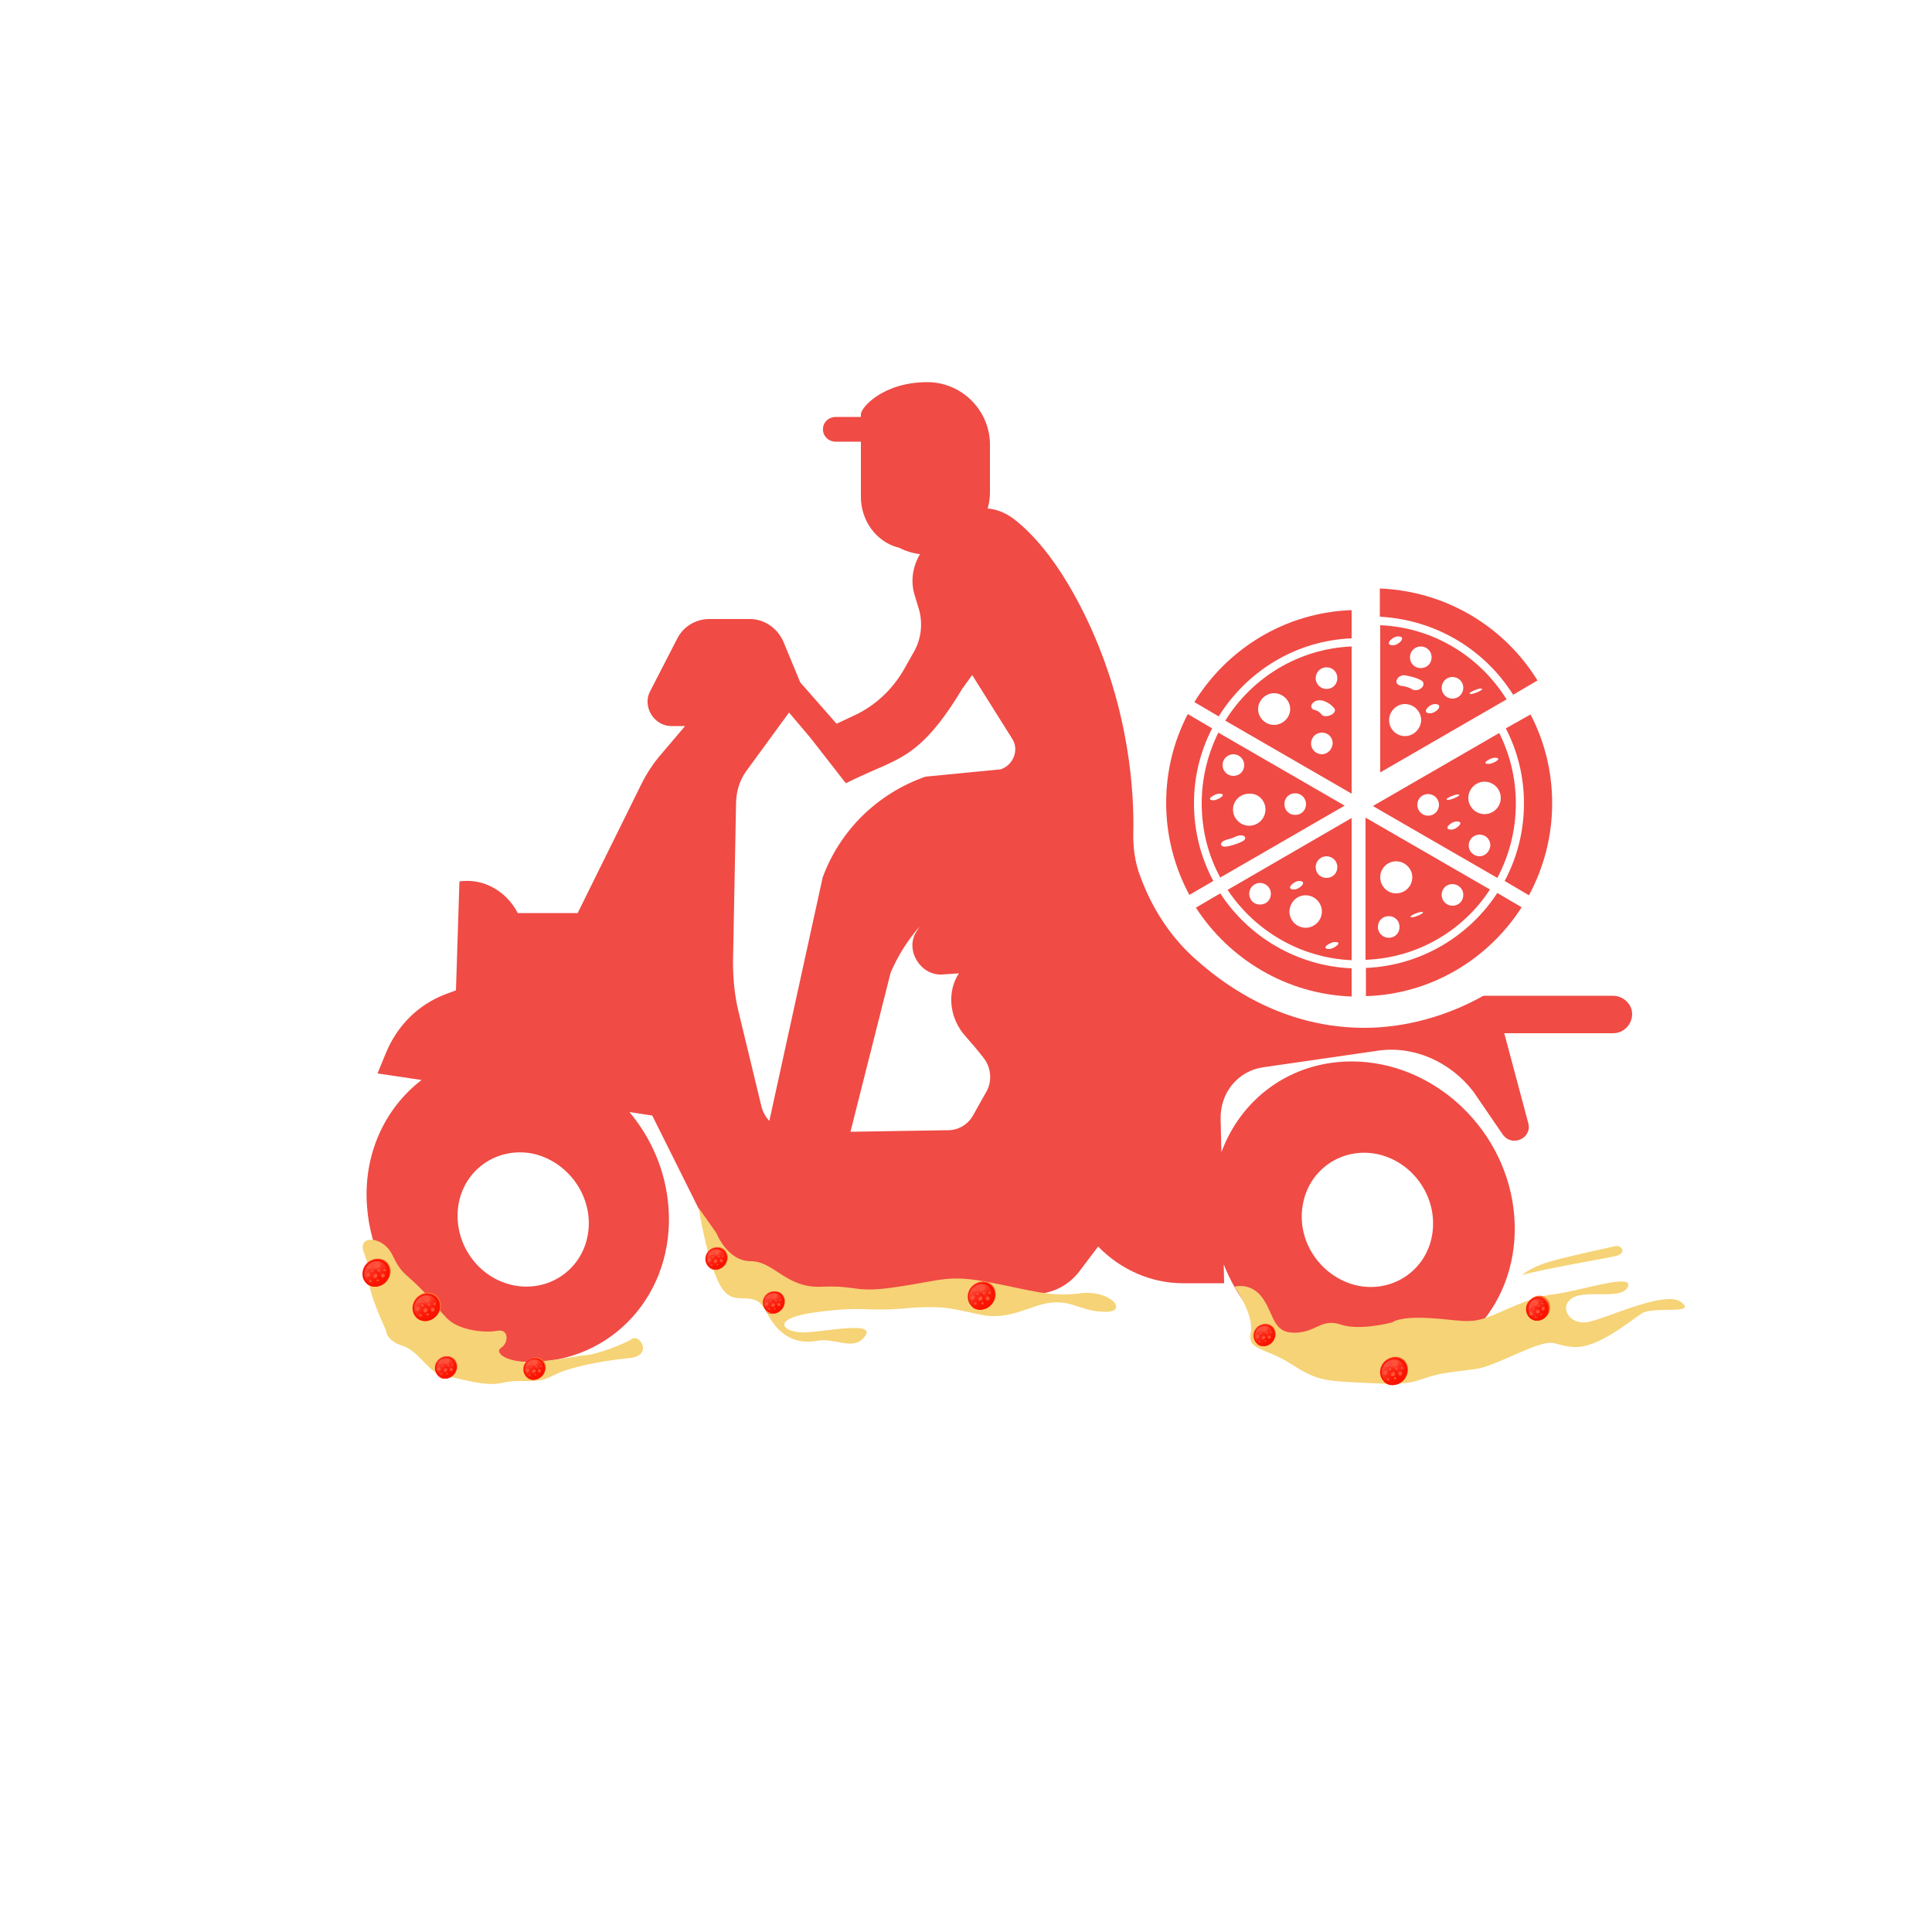 <?xml version="1.0" encoding="utf-8"?>
<!-- Generator: Adobe Illustrator 21.0.1, SVG Export Plug-In . SVG Version: 6.00 Build 0)  -->
<svg version="1.1" id="Layer_1" xmlns="http://www.w3.org/2000/svg" xmlns:xlink="http://www.w3.org/1999/xlink" x="0px" y="0px"
	 viewBox="0 0 500 500" style="enable-background:new 0 0 500 500;" xml:space="preserve">
<style type="text/css">
	.st0{fill:#F04B45;}
	.st1{fill:#F6D376;}
	.st2{fill:url(#SVGID_1_);}
	.st3{fill:#FB1200;}
	.st4{fill:url(#SVGID_2_);}
	.st5{fill:url(#SVGID_3_);}
	.st6{fill:url(#SVGID_4_);}
	.st7{fill:#FF5337;}
	.st8{fill:url(#SVGID_5_);}
	.st9{fill:url(#SVGID_6_);}
	.st10{fill:url(#SVGID_7_);}
	.st11{fill:url(#SVGID_8_);}
	.st12{fill:url(#SVGID_9_);}
	.st13{fill:url(#SVGID_10_);}
	.st14{fill:url(#SVGID_11_);}
	.st15{fill:url(#SVGID_12_);}
	.st16{fill:url(#SVGID_13_);}
	.st17{fill:url(#SVGID_14_);}
	.st18{fill:url(#SVGID_15_);}
	.st19{fill:url(#SVGID_16_);}
	.st20{fill:url(#SVGID_17_);}
	.st21{fill:url(#SVGID_18_);}
	.st22{fill:url(#SVGID_19_);}
	.st23{fill:url(#SVGID_20_);}
	.st24{fill:url(#SVGID_21_);}
	.st25{fill:url(#SVGID_22_);}
	.st26{fill:url(#SVGID_23_);}
	.st27{fill:url(#SVGID_24_);}
	.st28{fill:url(#SVGID_25_);}
	.st29{fill:url(#SVGID_26_);}
	.st30{fill:url(#SVGID_27_);}
	.st31{fill:url(#SVGID_28_);}
	.st32{fill:url(#SVGID_29_);}
	.st33{fill:url(#SVGID_30_);}
	.st34{fill:url(#SVGID_31_);}
	.st35{fill:url(#SVGID_32_);}
	.st36{fill:url(#SVGID_33_);}
	.st37{fill:url(#SVGID_34_);}
	.st38{fill:url(#SVGID_35_);}
	.st39{fill:url(#SVGID_36_);}
	.st40{fill:url(#SVGID_37_);}
	.st41{fill:url(#SVGID_38_);}
	.st42{fill:url(#SVGID_39_);}
	.st43{fill:url(#SVGID_40_);}
</style>
<g>
	<path id="XMLID_182_" class="st0" d="M422.3,261.5c-0.5-2.2-2.6-3.8-4.9-3.8h-33.5c-9.4,5.3-20.3,8.3-30.8,8.3
		c-17,0-32-7.1-44.3-18.3c-6.3-5.8-10.8-13-13.7-20.9c-1.4-3.6-1.9-7.6-1.8-11.4c0.2-9.4-0.7-31.4-12-55.1
		c-6.6-13.8-13.3-21.6-18.8-25.9c-2.1-1.6-4.4-2.6-6.9-2.8c0.4-1.3,0.6-2.7,0.6-4.2v-12.3c0-8.9-7.3-16.2-16.2-16.2
		c-11.5,0-17.2,6.6-17.2,8.3v0.7h-6.5c-1.5,0-2.8,0.9-3.2,2.3c-0.6,2.1,1,4.1,3.1,4.1h6.6v14.3c0,6,3.8,11.5,9.6,13.1
		c0.1,0,0.1,0,0.2,0c1.7,0.9,3.6,1.5,5.5,1.7c-1.9,3.2-2.5,7-1.4,10.6l1.1,3.6c1.1,3.8,0.6,7.9-1.4,11.3l-2.6,4.6
		c-3,5.1-7.4,9.2-12.8,11.7l-4.5,2.1l-9.4-10.7l-4.3-10.4c-1.5-3.6-5-6-8.7-6h-10.5c-3.5,0-6.7,1.9-8.3,5l-7.1,13.8
		c-2,3.9,1.1,8.9,5.5,8.9h3.6l-6.2,7.3c-2,2.3-3.7,4.9-5.1,7.7l-16.5,33.4H134c-2.8-5.4-8.3-8.7-14-8.3l-1.1,0.1l-0.9,28.2l-2.7,1
		c-7.1,2.7-12.6,8.2-15.5,15.4l-2.1,5.1l11.4,1.7c-9.5,7.3-15.2,19.3-14.1,32.9c1.7,22.2,20.6,40.1,42.1,40.1
		c21.6,0,37.6-18,35.9-40.1c-0.7-9.3-4.4-17.8-10.1-24.6l5.9,0.9l17.6,35.3c3.3,6.7,10,10.9,17.1,10.9h64c4.6,0,8.9-2.1,11.7-5.7
		l5-6.6c5.9,6.1,13.9,9.5,21.9,9.5h10.7l-0.1-4.9c6.3,16.2,21.9,27.8,39.3,27.8c21.5,0,37.6-18,35.9-40.2
		c-1.7-22.2-20.6-40.1-42.1-40.1c-15.8,0-28.6,9.6-33.7,23.5l-0.2-8.5c-0.2-6.9,4.5-12.6,11.1-13.5l29.7-4.3
		c9.1-1.3,18.6,2.8,24.6,10.6l7.6,11.1c2.4,3.4,7.7,1,6.6-3l-6.2-23.2h28.2C420.5,267.4,422.9,264.6,422.3,261.5z M152.1,319.7
		c-1.7,9.3-10.6,15-19.8,12.8s-15.3-11.6-13.6-21c1.7-9.3,10.6-15,19.8-12.8C147.7,301.1,153.8,310.4,152.1,319.7z M255.4,282.3
		l-3.6,6.4c-1.3,2.3-3.7,3.8-6.5,3.8l-25.2,0.4l10.4-41.2c1.9-4.4,4.4-8.4,7.5-11.9l-0.9,1.4c-2.9,4.7,1.1,11.3,6.7,11l4.4-0.3
		l-0.1,0.1c-3.1,4.8-2.4,11.5,1.7,16.1c1.6,1.8,3.3,3.8,4.6,5.5C256.5,276.1,256.8,279.6,255.4,282.3z M259,199.1l-19.5,1.9
		c-12.3,4.3-22.1,13.8-26.6,26.1l-13.8,63c-1-1.1-1.8-2.5-2.1-4l-5.8-24c-1.1-4.4-1.5-8.8-1.5-13.2l0.8-41.4c0.1-2.9,1-5.7,2.6-7.9
		l11.1-15.2l5.5,6.5l9.2,11.8l2.5-1.2c11-5.3,16.7-5.1,27.6-23.2l2.6-3.6l10.3,16.4C263.8,193.9,262.4,197.9,259,199.1z
		 M337.2,311.6c1.7-9.3,10.6-15,19.8-12.8c9.2,2.3,15.3,11.6,13.6,21c-1.7,9.3-10.6,15-19.8,12.8
		C341.5,330.2,335.4,320.9,337.2,311.6z"/>
	<g>
		<path class="st0" d="M311,207.9c0,7,1.7,13.5,4.8,19.2l32.2-18.6l-32.7-18.9C312.6,195.1,311,201.3,311,207.9L311,207.9z
			 M321.2,217.9c-1,0.5-2.1,0.8-3.2,1.1c-0.5,0.1-1.8,0.3-2-0.4c-0.2-0.7,1.1-1.2,1.5-1.3c0.8-0.2,1.5-0.4,2.3-0.8
			c0.6-0.3,1.8-0.5,2.3,0C322.7,217.1,321.6,217.8,321.2,217.9L321.2,217.9z M335.2,205.3c1.5,0,2.8,1.2,2.8,2.8s-1.2,2.8-2.8,2.8
			s-2.8-1.2-2.8-2.8S333.6,205.3,335.2,205.3L335.2,205.3z M327.5,209.5c0,2.3-1.9,4.2-4.2,4.2c-2.3,0-4.2-1.9-4.2-4.2
			s1.9-4.1,4.2-4.1C325.7,205.3,327.5,207.2,327.5,209.5L327.5,209.5z M319.2,195.2c1.5,0,2.8,1.2,2.8,2.8s-1.2,2.8-2.8,2.8
			c-1.5,0-2.8-1.2-2.8-2.8S317.7,195.2,319.2,195.2L319.2,195.2z M314.1,207.1c-2.4,0,0.3-1.7,1.4-1.7
			C317.9,205.4,315.2,207.1,314.1,207.1L314.1,207.1z M314.1,207.1"/>
		<path class="st0" d="M349.8,165.2v-7.3c-17.2,0.6-32.2,10-40.7,23.8l6.3,3.7C322.7,173.7,335.3,165.8,349.8,165.2L349.8,165.2z
			 M349.8,165.2"/>
		<path class="st0" d="M391.6,179.8l6.3-3.7c-8.5-13.8-23.5-23.1-40.8-23.8v7.3C371.7,160.4,384.3,168.2,391.6,179.8L391.6,179.8z
			 M391.6,179.8"/>
		<path class="st0" d="M393.8,234.8l-6.3-3.7c-7.3,11.2-19.8,18.8-34,19.4v7.3C370.4,257.3,385.2,248.2,393.8,234.8L393.8,234.8z
			 M393.8,234.8"/>
		<path class="st0" d="M389.7,188.5c3,5.8,4.7,12.4,4.7,19.4c0,7.3-1.8,14.1-5,20.1l6.3,3.7c3.8-7.1,6-15.2,6-23.8
			c0-8.3-2-16.1-5.6-23L389.7,188.5z M389.7,188.5"/>
		<path class="st0" d="M314,228c-3.2-6-5-12.8-5-20.1c0-7,1.7-13.6,4.7-19.4l-6.3-3.7c-3.6,6.9-5.6,14.7-5.6,23
			c0,8.6,2.2,16.7,6,23.8L314,228z M314,228"/>
		<path class="st0" d="M349.8,257.9v-7.3c-14.2-0.6-26.7-8.2-34-19.4l-6.3,3.7C318.1,248.2,332.9,257.3,349.8,257.9L349.8,257.9z
			 M349.8,257.9"/>
		<path class="st0" d="M349.8,167.3c-13.8,0.6-25.8,8.1-32.7,19.2l32.7,18.9V167.3z M329.7,187.6c-2.3,0-4.1-1.9-4.1-4.1
			s1.9-4.1,4.1-4.1c2.3,0,4.2,1.9,4.2,4.1S332,187.6,329.7,187.6L329.7,187.6z M342.1,195.2c-1.5,0-2.8-1.2-2.8-2.8
			c0-1.5,1.2-2.8,2.8-2.8s2.8,1.2,2.8,2.8C344.8,193.9,343.6,195.2,342.1,195.2L342.1,195.2z M342,184.9c-0.5-0.7-1.1-1-1.9-1.2
			c-0.8-0.2-1-1.1-0.4-1.7c0.6-0.7,1.6-0.9,2.5-0.7c1.2,0.3,2.3,1,3.1,2C346.3,184.7,342.9,186.1,342,184.9L342,184.9z M343.3,178.3
			c-1.5,0-2.8-1.2-2.8-2.8c0-1.5,1.2-2.8,2.8-2.8s2.8,1.2,2.8,2.8C346.1,177.1,344.9,178.3,343.3,178.3L343.3,178.3z M343.3,178.3"
			/>
		<path class="st0" d="M392.3,207.9c0-6.6-1.6-12.8-4.3-18.2l-32.7,18.9l32.2,18.6C390.6,221.4,392.3,214.8,392.3,207.9L392.3,207.9
			z M386.8,196.1c2.4,0-0.4,1.6-1.5,1.6C383,197.7,385.8,196.1,386.8,196.1L386.8,196.1z M369.6,211.1c-1.5,0-2.8-1.2-2.8-2.8
			s1.2-2.8,2.8-2.8c1.5,0,2.8,1.2,2.8,2.8S371.1,211.1,369.6,211.1L369.6,211.1z M377.2,205.6c1.7,0-1.6,1.4-2.3,1.4
			C373.1,207,376.4,205.6,377.2,205.6L377.2,205.6z M375.6,214.7c-2.4,0,0-2.1,1.3-2.1C379.3,212.5,377,214.7,375.6,214.7
			L375.6,214.7z M382.9,221.6c-1.5,0-2.8-1.2-2.8-2.8c0-1.5,1.2-2.8,2.8-2.8s2.8,1.2,2.8,2.8C385.6,220.3,384.4,221.6,382.9,221.6
			L382.9,221.6z M384.2,210.7c-2.3,0-4.2-1.9-4.2-4.2c0-2.3,1.9-4.2,4.2-4.2c2.3,0,4.2,1.9,4.2,4.2
			C388.4,208.8,386.5,210.7,384.2,210.7L384.2,210.7z M384.2,210.7"/>
		<path class="st0" d="M349.8,248.5v-36.8l-32.1,18.6C324.7,240.8,336.4,247.9,349.8,248.5L349.8,248.5z M344,245.6
			c-2.4,0,0.2-1.8,1.4-1.8C347.8,243.7,345.2,245.6,344,245.6L344,245.6z M343.3,221.6c1.5,0,2.8,1.2,2.8,2.8s-1.2,2.8-2.8,2.8
			s-2.8-1.2-2.8-2.8S341.8,221.6,343.3,221.6L343.3,221.6z M336.2,228c2.4,0,0.1,2.2-1.3,2.2C332.5,230.2,334.8,228,336.2,228
			L336.2,228z M337.9,231.7c2.3,0,4.2,1.9,4.2,4.2c0,2.3-1.9,4.2-4.2,4.2c-2.3,0-4.2-1.9-4.2-4.2
			C333.8,233.5,335.6,231.7,337.9,231.7L337.9,231.7z M326.1,228.5c1.5,0,2.8,1.2,2.8,2.8s-1.2,2.8-2.8,2.8s-2.8-1.2-2.8-2.8
			S324.6,228.5,326.1,228.5L326.1,228.5z M326.1,228.5"/>
		<path class="st0" d="M385.6,230.2l-32.2-18.6v36.8C366.9,247.9,378.7,240.8,385.6,230.2L385.6,230.2z M359.4,242.7
			c-1.5,0-2.8-1.2-2.8-2.8s1.2-2.8,2.8-2.8s2.8,1.2,2.8,2.8S361,242.7,359.4,242.7L359.4,242.7z M361.3,231.2
			c-2.3,0-4.1-1.9-4.1-4.2c0-2.3,1.9-4.1,4.1-4.1c2.3,0,4.2,1.9,4.2,4.1C365.5,229.4,363.6,231.2,361.3,231.2L361.3,231.2z
			 M365.5,237.4c-1.7,0,1.6-1.4,2.3-1.4C369.5,236,366.2,237.4,365.5,237.4L365.5,237.4z M375.9,234.4c-1.5,0-2.8-1.2-2.8-2.8
			s1.2-2.8,2.8-2.8c1.5,0,2.8,1.2,2.8,2.8S377.5,234.4,375.9,234.4L375.9,234.4z M375.9,234.4"/>
		<path class="st0" d="M357.2,161.8v38.1l32.7-18.9C383,169.9,371,162.4,357.2,161.8L357.2,161.8z M367.7,167.3
			c1.5,0,2.8,1.2,2.8,2.8s-1.2,2.8-2.8,2.8s-2.8-1.2-2.8-2.8S366.2,167.3,367.7,167.3L367.7,167.3z M361.8,164.7
			c2.4,0,0.2,2.3-1.3,2.3C358.1,167,360.3,164.7,361.8,164.7L361.8,164.7z M363.6,190.5c-2.3,0-4.1-1.9-4.1-4.1
			c0-2.3,1.9-4.2,4.1-4.2c2.3,0,4.2,1.9,4.2,4.2C367.7,188.6,365.9,190.5,363.6,190.5L363.6,190.5z M367.8,178.1
			c-0.7,0.6-1.8,0.7-2.5,0.2c-0.8-0.5-1.8-0.7-2.7-0.8c-0.8-0.2-1.5-0.7-1.1-1.6c0.3-0.8,1.4-1.3,2.3-1.1c1.5,0.3,2.9,0.6,4.2,1.4
			C368.7,176.7,368.4,177.7,367.8,178.1L367.8,178.1z M370.1,184.6c-2.4,0-0.3-2.4,1.3-2.4C373.8,182.3,371.7,184.6,370.1,184.6
			L370.1,184.6z M375.9,180.8c-1.5,0-2.8-1.2-2.8-2.8c0-1.5,1.2-2.8,2.8-2.8c1.5,0,2.8,1.2,2.8,2.8
			C378.7,179.5,377.5,180.8,375.9,180.8L375.9,180.8z M380.8,179.6c-1.7,0,1.6-1.4,2.3-1.4C384.8,178.2,381.5,179.6,380.8,179.6
			L380.8,179.6z M380.8,179.6"/>
	</g>
	<path class="st1" d="M99.9,344.3c0,0-0.1,2.6,4.3,4s6.8,7.2,10.6,7.7s10.4,3,15.1,1.9c4.7-1.2,8.9,0.5,13-1.8
		c4.2-2.3,13.3-4,19.8-4.6s2.9-6.3,0.9-5c-2,1.3-9.1,4-11.8,4.2c-2.7,0.2-6.3,1.2-13.3,1.7c-7.1,0.5-10.8-2.3-8.8-3.6
		c2-1.3,2-5-1-4.4c-3,0.6-9.9,0-13-3.2c-3.1-3.2-3.4-4.4-7.4-8.3s-4.4-3.3-6.8-8.2c-2.4-4.9-9-5.1-7.4-0.8c1.5,4.4,1.6,4.3,1.4,7.3
		C95.2,334.3,99.9,344.3,99.9,344.3z"/>
	<path class="st1" d="M185.4,319.1c0,0,2.8,7.3,8.9,7.3s9.1,7.1,18.5,6.6c9.4-0.4,8.2,1.8,19.7,0c11.5-1.7,12.9-3.2,23.8-1.1
		s15.4,3.8,23.3,2.8s12.6,4.9,6.4,4.8c-6.2-0.1-8.3-2.9-13.7-2.4c-5.3,0.4-10.7,4.7-18.2,3.2c-7.6-1.5-9.3-2.6-19.9-1.7
		c-10.7,0.9-10.2-0.7-23,1s-8.3,5.7-2.1,5.2s17.7-2.8,14.7,1.1s-7.5,0.2-12.4,1.1c-4.9,0.9-9.7-0.8-13-7.4s-7.9-0.9-11.5-6.1
		c-3.6-5.3-6.1-20.9-6.1-20.9L185.4,319.1z"/>
	<path class="st1" d="M360.4,342.2c0,0,1.5-1.5,9.2-1.1s10.3,1.6,15.1-0.1s10.9-5.3,17.8-6.1c6.8-0.9,20.3-5.5,18.8-1.9
		c-1.5,3.6-11.1,0.6-14.5,3c-3.4,2.3-0.6,6.8,3.8,6.2c4.5-0.6,20.3-8.5,24.5-5.2c4.3,3.3-7.3,1-10.2,2.9c-3,1.9-11.5,9.2-17.7,8.7
		c-6.2-0.4-3.8-3-14.5,1.7s-8.7,3.6-17.7,4.9c-9,1.3-6.4,3.4-19.2,2.8c-12.8-0.6-14.5-0.4-21.5-4.9c-7-4.5-11.5-3.5-10.6-8.2
		s-4.2-11.9-4.2-11.9s4.3-1.3,7.3,3c3,4.3,2.6,9,8.3,8.9s6.8-3.8,11.9-2.1C352.1,344.5,360.4,342.2,360.4,342.2z"/>
	<path class="st1" d="M393.9,330c0,0,2.3-2.2,7.9-3.7c5.5-1.5,14.5-3.4,16.2-3.8c1.7-0.4,3.2,1.9,0,2.6S397.9,328.7,393.9,330z"/>
	<g>
		
			<linearGradient id="SVGID_1_" gradientUnits="userSpaceOnUse" x1="254.021" y1="389.822" x2="260.291" y2="389.822" gradientTransform="matrix(0.268 -0.963 0.963 0.268 -46.288 481.659)">
			<stop  offset="0" style="stop-color:#FFAE30"/>
			<stop  offset="1" style="stop-color:#FF7233"/>
		</linearGradient>
		<path class="st2" d="M399.1,335.4c1.5,0.4,2.4,2.1,2,3.8c-0.5,1.7-2.1,2.7-3.6,2.2c-1.5-0.4-2.4-2.1-2-3.8
			C395.9,336,397.5,335,399.1,335.4z"/>
		<g>
			
				<ellipse transform="matrix(0.268 -0.963 0.963 0.268 -35.011 631.319)" class="st3" cx="398.1" cy="338.7" rx="3.1" ry="2.9"/>
			<g>
				
					<linearGradient id="SVGID_2_" gradientUnits="userSpaceOnUse" x1="253.741" y1="388.296" x2="260.011" y2="388.296" gradientTransform="matrix(0.268 -0.963 0.963 0.268 -46.288 481.659)">
					<stop  offset="0" style="stop-color:#FB1200;stop-opacity:0"/>
					<stop  offset="9.790792e-02" style="stop-color:#FC2010;stop-opacity:9.810442e-02"/>
					<stop  offset="0.278" style="stop-color:#FC3526;stop-opacity:0.279"/>
					<stop  offset="0.474" style="stop-color:#FC4436;stop-opacity:0.475"/>
					<stop  offset="0.696" style="stop-color:#FC4D3F;stop-opacity:0.698"/>
					<stop  offset="0.998" style="stop-color:#FC5042"/>
				</linearGradient>
				<path class="st4" d="M395.4,338c0.5-1.6,2-2.6,3.6-2.3c0,0-0.1,0-0.1,0c-1.5-0.4-3.2,0.6-3.6,2.2c-0.5,1.7,0.4,3.4,2,3.8
					c0,0,0.1,0,0.1,0C395.8,341.3,395,339.6,395.4,338z"/>
			</g>
			
				<linearGradient id="SVGID_3_" gradientUnits="userSpaceOnUse" x1="256.876" y1="392.207" x2="256.876" y2="387.212" gradientTransform="matrix(0.268 -0.963 0.963 0.268 -46.288 481.659)">
				<stop  offset="0" style="stop-color:#FB1200;stop-opacity:0"/>
				<stop  offset="0.998" style="stop-color:#FC5042"/>
			</linearGradient>
			<path class="st5" d="M398.8,336.1c1.3,0.4,2.1,1.8,1.7,3.3c-0.4,1.4-1.8,2.3-3.1,1.9c-1.3-0.4-2.1-1.8-1.7-3.3
				C396,336.6,397.4,335.7,398.8,336.1z"/>
			
				<linearGradient id="SVGID_4_" gradientUnits="userSpaceOnUse" x1="257.949" y1="392.207" x2="257.949" y2="387.212" gradientTransform="matrix(0.268 -0.963 0.963 0.268 -46.288 481.659)">
				<stop  offset="0" style="stop-color:#FB1200;stop-opacity:0"/>
				<stop  offset="9.790792e-02" style="stop-color:#FC2010;stop-opacity:9.810442e-02"/>
				<stop  offset="0.278" style="stop-color:#FC3526;stop-opacity:0.279"/>
				<stop  offset="0.474" style="stop-color:#FC4436;stop-opacity:0.475"/>
				<stop  offset="0.696" style="stop-color:#FC4D3F;stop-opacity:0.698"/>
				<stop  offset="0.998" style="stop-color:#FC5042"/>
			</linearGradient>
			<path class="st6" d="M398.8,336.1c1.3,0.4,2.1,1.8,1.7,3.3c-0.4,1.4-0.9-0.9-2.2-1.3c-1.3-0.4-3,1.4-2.6,0
				C396,336.6,397.4,335.8,398.8,336.1z"/>
			<g>
				<path class="st3" d="M398.7,335.6c0.2,0,0.3,0.1,0.5,0.2c1.4,0.7,2,2.5,1.2,4.1c-0.7,1.4-2.1,2.1-3.4,1.7c0.1,0,0.1,0,0.2,0.1
					c1.5,0.4,3.2-0.6,3.6-2.2s-0.4-3.4-2-3.8C398.8,335.7,398.8,335.7,398.7,335.6z"/>
			</g>
			
				<ellipse transform="matrix(0.268 -0.963 0.963 0.268 -37.354 630.689)" class="st7" cx="396.5" cy="339.9" rx="0.5" ry="0.5"/>
			
				<ellipse transform="matrix(0.268 -0.963 0.963 0.268 -33.814 629.589)" class="st7" cx="397.5" cy="337.1" rx="0.7" ry="0.7"/>
			
				<ellipse transform="matrix(0.268 -0.963 0.963 0.268 -35.581 631.951)" class="st7" cx="398.2" cy="339.4" rx="0.5" ry="0.5"/>
			
				<ellipse transform="matrix(0.268 -0.963 0.963 0.268 -33.881 632.721)" class="st7" cx="399.6" cy="338.7" rx="0.5" ry="0.4"/>
			
				<ellipse transform="matrix(0.268 -0.963 0.963 0.268 -35.703 630.38)" class="st7" cx="397.1" cy="338.7" rx="0.2" ry="0.2"/>
			
				<ellipse transform="matrix(0.268 -0.963 0.963 0.268 -35.957 629.204)" class="st7" cx="396.2" cy="338.3" rx="0.2" ry="0.2"/>
			
				<ellipse transform="matrix(0.268 -0.963 0.963 0.268 -37.377 632.538)" class="st7" cx="397.7" cy="340.9" rx="0.2" ry="0.2"/>
			
				<ellipse transform="matrix(0.268 -0.963 0.963 0.268 -35.638 633.277)" class="st7" cx="399" cy="340.1" rx="0.2" ry="0.2"/>
			
				<ellipse transform="matrix(0.268 -0.963 0.963 0.268 -32.686 631.615)" class="st7" cx="399.4" cy="337.3" rx="0.2" ry="0.2"/>
			
				<ellipse transform="matrix(0.268 -0.963 0.963 0.268 -34.075 631.072)" class="st7" cx="398.4" cy="338" rx="0.2" ry="0.2"/>
		</g>
	</g>
	<g>
		
			<linearGradient id="SVGID_5_" gradientUnits="userSpaceOnUse" x1="605.779" y1="503.152" x2="613.102" y2="503.152" gradientTransform="matrix(0.656 -0.755 0.755 0.656 -418.629 484.702)">
			<stop  offset="0" style="stop-color:#FFAE30"/>
			<stop  offset="1" style="stop-color:#FF7233"/>
		</linearGradient>
		<path class="st8" d="M363.3,351.9c1.4,1.2,1.5,3.5,0.2,5c-1.3,1.5-3.6,1.8-5,0.5c-1.4-1.2-1.5-3.5-0.2-5
			C359.7,350.9,361.9,350.7,363.3,351.9z"/>
		<g>
			
				<ellipse transform="matrix(0.656 -0.755 0.755 0.656 -143.783 394.288)" class="st3" cx="360.6" cy="354.9" rx="3.7" ry="3.4"/>
			<g>
				
					<linearGradient id="SVGID_6_" gradientUnits="userSpaceOnUse" x1="605.452" y1="501.37" x2="612.775" y2="501.37" gradientTransform="matrix(0.656 -0.755 0.755 0.656 -418.629 484.702)">
					<stop  offset="0" style="stop-color:#FB1200;stop-opacity:0"/>
					<stop  offset="9.790792e-02" style="stop-color:#FC2010;stop-opacity:9.810442e-02"/>
					<stop  offset="0.278" style="stop-color:#FC3526;stop-opacity:0.279"/>
					<stop  offset="0.474" style="stop-color:#FC4436;stop-opacity:0.475"/>
					<stop  offset="0.696" style="stop-color:#FC4D3F;stop-opacity:0.698"/>
					<stop  offset="0.998" style="stop-color:#FC5042"/>
				</linearGradient>
				<path class="st9" d="M358.2,352.8c1.3-1.5,3.5-1.8,4.9-0.6c0,0,0,0-0.1-0.1c-1.4-1.2-3.6-1-5,0.5c-1.3,1.5-1.3,3.8,0.2,5
					c0,0,0.1,0,0.1,0.1C357,356.4,356.9,354.3,358.2,352.8z"/>
			</g>
			
				<linearGradient id="SVGID_7_" gradientUnits="userSpaceOnUse" x1="609.113" y1="505.937" x2="609.113" y2="500.105" gradientTransform="matrix(0.656 -0.755 0.755 0.656 -418.629 484.702)">
				<stop  offset="0" style="stop-color:#FB1200;stop-opacity:0"/>
				<stop  offset="0.998" style="stop-color:#FC5042"/>
			</linearGradient>
			<path class="st10" d="M362.7,352.5c1.2,1.1,1.3,3,0.1,4.3c-1.1,1.3-3,1.5-4.3,0.5c-1.2-1.1-1.3-3-0.1-4.3
				C359.6,351.6,361.5,351.4,362.7,352.5z"/>
			
				<linearGradient id="SVGID_8_" gradientUnits="userSpaceOnUse" x1="610.366" y1="505.937" x2="610.366" y2="500.104" gradientTransform="matrix(0.656 -0.755 0.755 0.656 -418.629 484.702)">
				<stop  offset="0" style="stop-color:#FB1200;stop-opacity:0"/>
				<stop  offset="9.790792e-02" style="stop-color:#FC2010;stop-opacity:9.810442e-02"/>
				<stop  offset="0.278" style="stop-color:#FC3526;stop-opacity:0.279"/>
				<stop  offset="0.474" style="stop-color:#FC4436;stop-opacity:0.475"/>
				<stop  offset="0.696" style="stop-color:#FC4D3F;stop-opacity:0.698"/>
				<stop  offset="0.998" style="stop-color:#FC5042"/>
			</linearGradient>
			<path class="st11" d="M362.7,352.5c1.2,1.1,1.3,3,0.1,4.3c-1.1,1.3-0.5-1.4-1.7-2.5c-1.2-1.1-3.8,0-2.7-1.3
				C359.6,351.7,361.5,351.4,362.7,352.5z"/>
			<g>
				<path class="st3" d="M362.8,352c0.2,0.1,0.3,0.3,0.4,0.5c1.2,1.5,0.8,3.7-0.7,4.9c-1.4,1.1-3.3,1.1-4.5,0.1
					c0.1,0.1,0.1,0.1,0.2,0.2c1.4,1.2,3.6,1,5-0.5c1.3-1.5,1.3-3.8-0.2-5C363,352.1,362.9,352,362.8,352z"/>
			</g>
			
				<ellipse transform="matrix(0.656 -0.755 0.755 0.656 -144.952 392.726)" class="st7" cx="358.4" cy="355.4" rx="0.6" ry="0.5"/>
			
				<ellipse transform="matrix(0.656 -0.755 0.755 0.656 -142.173 393.791)" class="st7" cx="360.9" cy="352.9" rx="0.8" ry="0.8"/>
			
				<ellipse transform="matrix(0.656 -0.755 0.755 0.656 -144.454 394.405)" class="st7" cx="360.4" cy="355.7" rx="0.6" ry="0.5"/>
			
				<ellipse transform="matrix(0.656 -0.755 0.755 0.656 -143.771 395.723)" class="st7" cx="362.3" cy="355.6" rx="0.5" ry="0.5"/>
			
				<ellipse transform="matrix(0.656 -0.755 0.755 0.656 -143.754 393.355)" class="st7" cx="359.6" cy="354.4" rx="0.3" ry="0.3"/>
			
				<ellipse transform="matrix(0.656 -0.755 0.755 0.656 -143.334 392.486)" class="st7" cx="358.9" cy="353.5" rx="0.3" ry="0.3"/>
			
				<ellipse transform="matrix(0.656 -0.755 0.755 0.656 -145.875 393.887)" class="st7" cx="359.1" cy="357" rx="0.3" ry="0.3"/>
			
				<ellipse transform="matrix(0.656 -0.755 0.755 0.656 -145.148 395.208)" class="st7" cx="361" cy="356.8" rx="0.3" ry="0.3"/>
			
				<ellipse transform="matrix(0.656 -0.755 0.755 0.656 -142.464 395.625)" class="st7" cx="362.7" cy="354.1" rx="0.3" ry="0.3"/>
			
				<ellipse transform="matrix(0.656 -0.755 0.755 0.656 -143.072 394.593)" class="st7" cx="361.3" cy="354.2" rx="0.3" ry="0.3"/>
		</g>
	</g>
	<g>
		
			<linearGradient id="SVGID_9_" gradientUnits="userSpaceOnUse" x1="550.497" y1="409.791" x2="557.82" y2="409.791" gradientTransform="matrix(0.656 -0.755 0.755 0.656 -418.629 484.702)">
			<stop  offset="0" style="stop-color:#FFAE30"/>
			<stop  offset="1" style="stop-color:#FF7233"/>
		</linearGradient>
		<path class="st12" d="M256.6,332.4c1.4,1.2,1.5,3.5,0.2,5c-1.3,1.5-3.6,1.8-5,0.5c-1.4-1.2-1.5-3.5-0.2-5
			C253,331.4,255.2,331.2,256.6,332.4z"/>
		<g>
			
				<ellipse transform="matrix(0.656 -0.755 0.755 0.656 -165.778 307.012)" class="st3" cx="253.9" cy="335.4" rx="3.7" ry="3.4"/>
			<g>
				
					<linearGradient id="SVGID_10_" gradientUnits="userSpaceOnUse" x1="550.17" y1="408.009" x2="557.493" y2="408.009" gradientTransform="matrix(0.656 -0.755 0.755 0.656 -418.629 484.702)">
					<stop  offset="0" style="stop-color:#FB1200;stop-opacity:0"/>
					<stop  offset="9.790792e-02" style="stop-color:#FC2010;stop-opacity:9.810442e-02"/>
					<stop  offset="0.278" style="stop-color:#FC3526;stop-opacity:0.279"/>
					<stop  offset="0.474" style="stop-color:#FC4436;stop-opacity:0.475"/>
					<stop  offset="0.696" style="stop-color:#FC4D3F;stop-opacity:0.698"/>
					<stop  offset="0.998" style="stop-color:#FC5042"/>
				</linearGradient>
				<path class="st13" d="M251.5,333.3c1.3-1.5,3.5-1.8,4.9-0.6c0,0,0,0-0.1-0.1c-1.4-1.2-3.6-1-5,0.5c-1.3,1.5-1.3,3.8,0.2,5
					c0,0,0.1,0,0.1,0.1C250.2,336.9,250.2,334.8,251.5,333.3z"/>
			</g>
			
				<linearGradient id="SVGID_11_" gradientUnits="userSpaceOnUse" x1="553.832" y1="412.576" x2="553.832" y2="406.743" gradientTransform="matrix(0.656 -0.755 0.755 0.656 -418.629 484.702)">
				<stop  offset="0" style="stop-color:#FB1200;stop-opacity:0"/>
				<stop  offset="0.998" style="stop-color:#FC5042"/>
			</linearGradient>
			<path class="st14" d="M255.9,333c1.2,1.1,1.3,3,0.1,4.3c-1.1,1.3-3,1.5-4.3,0.5c-1.2-1.1-1.3-3-0.1-4.3
				C252.8,332.1,254.7,331.9,255.9,333z"/>
			
				<linearGradient id="SVGID_12_" gradientUnits="userSpaceOnUse" x1="555.085" y1="412.576" x2="555.085" y2="406.743" gradientTransform="matrix(0.656 -0.755 0.755 0.656 -418.629 484.702)">
				<stop  offset="0" style="stop-color:#FB1200;stop-opacity:0"/>
				<stop  offset="9.790792e-02" style="stop-color:#FC2010;stop-opacity:9.810442e-02"/>
				<stop  offset="0.278" style="stop-color:#FC3526;stop-opacity:0.279"/>
				<stop  offset="0.474" style="stop-color:#FC4436;stop-opacity:0.475"/>
				<stop  offset="0.696" style="stop-color:#FC4D3F;stop-opacity:0.698"/>
				<stop  offset="0.998" style="stop-color:#FC5042"/>
			</linearGradient>
			<path class="st15" d="M255.9,333c1.2,1.1,1.3,3,0.1,4.3c-1.1,1.3-0.5-1.4-1.7-2.5c-1.2-1.1-3.8,0-2.7-1.3
				C252.8,332.1,254.7,331.9,255.9,333z"/>
			<g>
				<path class="st3" d="M256.1,332.5c0.2,0.1,0.3,0.3,0.4,0.5c1.2,1.5,0.8,3.7-0.7,4.9c-1.4,1.1-3.3,1.1-4.5,0.1
					c0.1,0.1,0.1,0.1,0.2,0.2c1.4,1.2,3.6,1,5-0.5c1.3-1.5,1.3-3.8-0.2-5C256.2,332.5,256.2,332.5,256.1,332.5z"/>
			</g>
			
				<ellipse transform="matrix(0.656 -0.755 0.755 0.656 -166.942 305.456)" class="st7" cx="251.6" cy="335.9" rx="0.6" ry="0.5"/>
			
				<ellipse transform="matrix(0.656 -0.755 0.755 0.656 -164.168 306.514)" class="st7" cx="254.1" cy="333.3" rx="0.8" ry="0.8"/>
			
				<ellipse transform="matrix(0.656 -0.755 0.755 0.656 -166.45 307.128)" class="st7" cx="253.7" cy="336.1" rx="0.6" ry="0.5"/>
			
				<ellipse transform="matrix(0.656 -0.755 0.755 0.656 -165.76 308.453)" class="st7" cx="255.5" cy="336.1" rx="0.5" ry="0.5"/>
			
				<ellipse transform="matrix(0.656 -0.755 0.755 0.656 -165.75 306.078)" class="st7" cx="252.9" cy="334.9" rx="0.3" ry="0.3"/>
			<ellipse transform="matrix(0.656 -0.755 0.755 0.656 -165.327 305.212)" class="st7" cx="252.2" cy="334" rx="0.3" ry="0.3"/>
			
				<ellipse transform="matrix(0.656 -0.755 0.755 0.656 -167.871 306.609)" class="st7" cx="252.4" cy="337.4" rx="0.3" ry="0.3"/>
			
				<ellipse transform="matrix(0.656 -0.755 0.755 0.656 -167.141 307.934)" class="st7" cx="254.2" cy="337.3" rx="0.3" ry="0.3"/>
			
				<ellipse transform="matrix(0.656 -0.755 0.755 0.656 -164.46 308.348)" class="st7" cx="256" cy="334.6" rx="0.3" ry="0.3"/>
			
				<ellipse transform="matrix(0.656 -0.755 0.755 0.656 -165.066 307.319)" class="st7" cx="254.6" cy="334.7" rx="0.3" ry="0.3"/>
		</g>
	</g>
	<g>
		
			<linearGradient id="SVGID_13_" gradientUnits="userSpaceOnUse" x1="454.086" y1="303.274" x2="461.409" y2="303.274" gradientTransform="matrix(0.656 -0.755 0.755 0.656 -418.629 484.702)">
			<stop  offset="0" style="stop-color:#FFAE30"/>
			<stop  offset="1" style="stop-color:#FF7233"/>
		</linearGradient>
		<path class="st16" d="M113,335.3c1.4,1.2,1.5,3.5,0.2,5c-1.3,1.5-3.6,1.8-5,0.5c-1.4-1.2-1.5-3.5-0.2-5
			C109.3,334.3,111.5,334.1,113,335.3z"/>
		<g>
			
				<ellipse transform="matrix(0.656 -0.755 0.755 0.656 -217.392 199.588)" class="st3" cx="110.2" cy="338.3" rx="3.7" ry="3.4"/>
			<g>
				
					<linearGradient id="SVGID_14_" gradientUnits="userSpaceOnUse" x1="453.759" y1="301.491" x2="461.082" y2="301.491" gradientTransform="matrix(0.656 -0.755 0.755 0.656 -418.629 484.702)">
					<stop  offset="0" style="stop-color:#FB1200;stop-opacity:0"/>
					<stop  offset="9.790792e-02" style="stop-color:#FC2010;stop-opacity:9.810442e-02"/>
					<stop  offset="0.278" style="stop-color:#FC3526;stop-opacity:0.279"/>
					<stop  offset="0.474" style="stop-color:#FC4436;stop-opacity:0.475"/>
					<stop  offset="0.696" style="stop-color:#FC4D3F;stop-opacity:0.698"/>
					<stop  offset="0.998" style="stop-color:#FC5042"/>
				</linearGradient>
				<path class="st17" d="M107.8,336.2c1.3-1.5,3.5-1.8,4.9-0.6c0,0,0,0-0.1-0.1c-1.4-1.2-3.6-1-5,0.5c-1.3,1.5-1.3,3.8,0.2,5
					c0,0,0.1,0,0.1,0.1C106.6,339.8,106.5,337.7,107.8,336.2z"/>
			</g>
			
				<linearGradient id="SVGID_15_" gradientUnits="userSpaceOnUse" x1="457.42" y1="306.059" x2="457.42" y2="300.226" gradientTransform="matrix(0.656 -0.755 0.755 0.656 -418.629 484.702)">
				<stop  offset="0" style="stop-color:#FB1200;stop-opacity:0"/>
				<stop  offset="0.998" style="stop-color:#FC5042"/>
			</linearGradient>
			<path class="st18" d="M112.3,335.9c1.2,1.1,1.3,3,0.1,4.3c-1.1,1.3-3,1.5-4.3,0.5c-1.2-1.1-1.3-3-0.1-4.3
				C109.2,335,111.1,334.8,112.3,335.9z"/>
			
				<linearGradient id="SVGID_16_" gradientUnits="userSpaceOnUse" x1="458.673" y1="306.059" x2="458.673" y2="300.226" gradientTransform="matrix(0.656 -0.755 0.755 0.656 -418.629 484.702)">
				<stop  offset="0" style="stop-color:#FB1200;stop-opacity:0"/>
				<stop  offset="9.790792e-02" style="stop-color:#FC2010;stop-opacity:9.810442e-02"/>
				<stop  offset="0.278" style="stop-color:#FC3526;stop-opacity:0.279"/>
				<stop  offset="0.474" style="stop-color:#FC4436;stop-opacity:0.475"/>
				<stop  offset="0.696" style="stop-color:#FC4D3F;stop-opacity:0.698"/>
				<stop  offset="0.998" style="stop-color:#FC5042"/>
			</linearGradient>
			<path class="st19" d="M112.3,335.9c1.2,1.1,1.3,3,0.1,4.3c-1.1,1.3-0.5-1.4-1.7-2.5c-1.2-1.1-3.8,0-2.7-1.3
				C109.2,335,111.1,334.8,112.3,335.9z"/>
			<g>
				<path class="st3" d="M112.5,335.4c0.2,0.1,0.3,0.3,0.4,0.5c1.2,1.5,0.8,3.7-0.7,4.9c-1.4,1.1-3.3,1.1-4.5,0.1
					c0.1,0.1,0.1,0.1,0.2,0.2c1.4,1.2,3.6,1,5-0.5c1.3-1.5,1.3-3.8-0.2-5C112.6,335.4,112.5,335.4,112.5,335.4z"/>
			</g>
			
				<ellipse transform="matrix(0.656 -0.755 0.755 0.656 -218.548 198.04)" class="st7" cx="108" cy="338.8" rx="0.6" ry="0.5"/>
			
				<ellipse transform="matrix(0.656 -0.755 0.755 0.656 -215.782 199.091)" class="st7" cx="110.5" cy="336.2" rx="0.8" ry="0.8"/>
			
				<ellipse transform="matrix(0.656 -0.755 0.755 0.656 -218.065 199.703)" class="st7" cx="110" cy="339.1" rx="0.6" ry="0.5"/>
			
				<ellipse transform="matrix(0.656 -0.755 0.755 0.656 -217.365 201.037)" class="st7" cx="111.9" cy="339" rx="0.5" ry="0.5"/>
			
				<ellipse transform="matrix(0.656 -0.755 0.755 0.656 -217.365 198.654)" class="st7" cx="109.2" cy="337.8" rx="0.3" ry="0.3"/>
			
				<ellipse transform="matrix(0.656 -0.755 0.755 0.656 -216.938 197.791)" class="st7" cx="108.5" cy="336.9" rx="0.3" ry="0.3"/>
			
				<ellipse transform="matrix(0.656 -0.755 0.755 0.656 -219.486 199.185)" class="st7" cx="108.7" cy="340.4" rx="0.3" ry="0.3"/>
			
				<ellipse transform="matrix(0.656 -0.755 0.755 0.656 -218.752 200.513)" class="st7" cx="110.6" cy="340.2" rx="0.3" ry="0.3"/>
			
				<ellipse transform="matrix(0.656 -0.755 0.755 0.656 -216.076 200.924)" class="st7" cx="112.4" cy="337.5" rx="0.3" ry="0.3"/>
			
				<ellipse transform="matrix(0.656 -0.755 0.755 0.656 -216.677 199.898)" class="st7" cx="110.9" cy="337.6" rx="0.3" ry="0.3"/>
		</g>
	</g>
	<g>
		
			<linearGradient id="SVGID_17_" gradientUnits="userSpaceOnUse" x1="452.271" y1="287.738" x2="459.594" y2="287.738" gradientTransform="matrix(0.656 -0.755 0.755 0.656 -418.629 484.702)">
			<stop  offset="0" style="stop-color:#FFAE30"/>
			<stop  offset="1" style="stop-color:#FF7233"/>
		</linearGradient>
		<path class="st20" d="M100,326.5c1.4,1.2,1.5,3.5,0.2,5c-1.3,1.5-3.6,1.8-5,0.5c-1.4-1.2-1.5-3.5-0.2-5
			C96.4,325.5,98.6,325.3,100,326.5z"/>
		<g>
			
				<ellipse transform="matrix(0.656 -0.755 0.755 0.656 -215.179 186.803)" class="st3" cx="97.3" cy="329.4" rx="3.7" ry="3.4"/>
			<g>
				
					<linearGradient id="SVGID_18_" gradientUnits="userSpaceOnUse" x1="451.944" y1="285.956" x2="459.267" y2="285.956" gradientTransform="matrix(0.656 -0.755 0.755 0.656 -418.629 484.702)">
					<stop  offset="0" style="stop-color:#FB1200;stop-opacity:0"/>
					<stop  offset="9.790792e-02" style="stop-color:#FC2010;stop-opacity:9.810442e-02"/>
					<stop  offset="0.278" style="stop-color:#FC3526;stop-opacity:0.279"/>
					<stop  offset="0.474" style="stop-color:#FC4436;stop-opacity:0.475"/>
					<stop  offset="0.696" style="stop-color:#FC4D3F;stop-opacity:0.698"/>
					<stop  offset="0.998" style="stop-color:#FC5042"/>
				</linearGradient>
				<path class="st21" d="M94.9,327.3c1.3-1.5,3.5-1.8,4.9-0.6c0,0,0,0-0.1-0.1c-1.4-1.2-3.6-1-5,0.5c-1.3,1.5-1.3,3.8,0.2,5
					c0,0,0.1,0,0.1,0.1C93.7,331,93.6,328.8,94.9,327.3z"/>
			</g>
			
				<linearGradient id="SVGID_19_" gradientUnits="userSpaceOnUse" x1="455.605" y1="290.523" x2="455.605" y2="284.691" gradientTransform="matrix(0.656 -0.755 0.755 0.656 -418.629 484.702)">
				<stop  offset="0" style="stop-color:#FB1200;stop-opacity:0"/>
				<stop  offset="0.998" style="stop-color:#FC5042"/>
			</linearGradient>
			<path class="st22" d="M99.4,327.1c1.2,1.1,1.3,3,0.1,4.3c-1.1,1.3-3,1.5-4.3,0.5c-1.2-1.1-1.3-3-0.1-4.3
				C96.3,326.2,98.2,326,99.4,327.1z"/>
			
				<linearGradient id="SVGID_20_" gradientUnits="userSpaceOnUse" x1="456.858" y1="290.523" x2="456.858" y2="284.691" gradientTransform="matrix(0.656 -0.755 0.755 0.656 -418.629 484.702)">
				<stop  offset="0" style="stop-color:#FB1200;stop-opacity:0"/>
				<stop  offset="9.790792e-02" style="stop-color:#FC2010;stop-opacity:9.810442e-02"/>
				<stop  offset="0.278" style="stop-color:#FC3526;stop-opacity:0.279"/>
				<stop  offset="0.474" style="stop-color:#FC4436;stop-opacity:0.475"/>
				<stop  offset="0.696" style="stop-color:#FC4D3F;stop-opacity:0.698"/>
				<stop  offset="0.998" style="stop-color:#FC5042"/>
			</linearGradient>
			<path class="st23" d="M99.4,327.1c1.2,1.1,1.3,3,0.1,4.3c-1.1,1.3-0.5-1.4-1.7-2.5c-1.2-1.1-3.8,0-2.7-1.3
				C96.3,326.2,98.2,326,99.4,327.1z"/>
			<g>
				<path class="st3" d="M99.5,326.5c0.2,0.1,0.3,0.3,0.4,0.5c1.2,1.5,0.8,3.7-0.7,4.9c-1.4,1.1-3.3,1.1-4.5,0.1
					c0.1,0.1,0.1,0.1,0.2,0.2c1.4,1.2,3.6,1,5-0.5c1.3-1.5,1.3-3.8-0.2-5C99.7,326.6,99.6,326.6,99.5,326.5z"/>
			</g>
			<ellipse transform="matrix(0.656 -0.755 0.755 0.656 -216.334 185.256)" class="st7" cx="95.1" cy="330" rx="0.6" ry="0.5"/>
			
				<ellipse transform="matrix(0.656 -0.755 0.755 0.656 -213.568 186.306)" class="st7" cx="97.6" cy="327.4" rx="0.8" ry="0.8"/>
			
				<ellipse transform="matrix(0.656 -0.755 0.755 0.656 -215.852 186.918)" class="st7" cx="97.1" cy="330.2" rx="0.6" ry="0.5"/>
			<ellipse transform="matrix(0.656 -0.755 0.755 0.656 -215.151 188.254)" class="st7" cx="99" cy="330.2" rx="0.5" ry="0.5"/>
			
				<ellipse transform="matrix(0.656 -0.755 0.755 0.656 -215.152 185.869)" class="st7" cx="96.3" cy="328.9" rx="0.3" ry="0.3"/>
			
				<ellipse transform="matrix(0.656 -0.755 0.755 0.656 -214.725 185.006)" class="st7" cx="95.6" cy="328.1" rx="0.3" ry="0.3"/>
			
				<ellipse transform="matrix(0.656 -0.755 0.755 0.656 -217.273 186.4)" class="st7" cx="95.8" cy="331.5" rx="0.3" ry="0.3"/>
			
				<ellipse transform="matrix(0.656 -0.755 0.755 0.656 -216.539 187.729)" class="st7" cx="97.7" cy="331.4" rx="0.3" ry="0.3"/>
			
				<ellipse transform="matrix(0.656 -0.755 0.755 0.656 -213.862 188.138)" class="st7" cx="99.4" cy="328.7" rx="0.3" ry="0.3"/>
			<ellipse transform="matrix(0.656 -0.755 0.755 0.656 -214.463 187.113)" class="st7" cx="98" cy="328.8" rx="0.3" ry="0.3"/>
		</g>
	</g>
	<g>
		
			<linearGradient id="SVGID_21_" gradientUnits="userSpaceOnUse" x1="591.493" y1="471.724" x2="597.366" y2="471.724" gradientTransform="matrix(0.656 -0.755 0.755 0.656 -418.629 484.702)">
			<stop  offset="0" style="stop-color:#FFAE30"/>
			<stop  offset="1" style="stop-color:#FF7233"/>
		</linearGradient>
		<path class="st24" d="M329.3,343.2c1.1,1,1.2,2.8,0.1,4c-1.1,1.2-2.8,1.4-4,0.4c-1.1-1-1.2-2.8-0.1-4
			C326.4,342.4,328.2,342.2,329.3,343.2z"/>
		<g>
			
				<ellipse transform="matrix(0.656 -0.755 0.755 0.656 -148.279 365.792)" class="st3" cx="327.1" cy="345.6" rx="2.9" ry="2.7"/>
			<g>
				
					<linearGradient id="SVGID_22_" gradientUnits="userSpaceOnUse" x1="591.231" y1="470.295" x2="597.104" y2="470.295" gradientTransform="matrix(0.656 -0.755 0.755 0.656 -418.629 484.702)">
					<stop  offset="0" style="stop-color:#FB1200;stop-opacity:0"/>
					<stop  offset="9.790792e-02" style="stop-color:#FC2010;stop-opacity:9.810442e-02"/>
					<stop  offset="0.278" style="stop-color:#FC3526;stop-opacity:0.279"/>
					<stop  offset="0.474" style="stop-color:#FC4436;stop-opacity:0.475"/>
					<stop  offset="0.696" style="stop-color:#FC4D3F;stop-opacity:0.698"/>
					<stop  offset="0.998" style="stop-color:#FC5042"/>
				</linearGradient>
				<path class="st25" d="M325.2,343.9c1-1.2,2.8-1.4,3.9-0.5c0,0,0,0-0.1-0.1c-1.1-1-2.9-0.8-4,0.4c-1.1,1.2-1,3,0.1,4
					c0,0,0,0,0.1,0C324.2,346.8,324.1,345.1,325.2,343.9z"/>
			</g>
			
				<linearGradient id="SVGID_23_" gradientUnits="userSpaceOnUse" x1="594.167" y1="473.958" x2="594.167" y2="469.28" gradientTransform="matrix(0.656 -0.755 0.755 0.656 -418.629 484.702)">
				<stop  offset="0" style="stop-color:#FB1200;stop-opacity:0"/>
				<stop  offset="0.998" style="stop-color:#FC5042"/>
			</linearGradient>
			<path class="st26" d="M328.8,343.7c1,0.8,1,2.4,0.1,3.4c-0.9,1-2.4,1.2-3.4,0.4c-1-0.8-1-2.4-0.1-3.4
				C326.3,343,327.8,342.8,328.8,343.7z"/>
			
				<linearGradient id="SVGID_24_" gradientUnits="userSpaceOnUse" x1="595.172" y1="473.958" x2="595.172" y2="469.28" gradientTransform="matrix(0.656 -0.755 0.755 0.656 -418.629 484.702)">
				<stop  offset="0" style="stop-color:#FB1200;stop-opacity:0"/>
				<stop  offset="9.790792e-02" style="stop-color:#FC2010;stop-opacity:9.810442e-02"/>
				<stop  offset="0.278" style="stop-color:#FC3526;stop-opacity:0.279"/>
				<stop  offset="0.474" style="stop-color:#FC4436;stop-opacity:0.475"/>
				<stop  offset="0.696" style="stop-color:#FC4D3F;stop-opacity:0.698"/>
				<stop  offset="0.998" style="stop-color:#FC5042"/>
			</linearGradient>
			<path class="st27" d="M328.8,343.7c1,0.8,1,2.4,0.1,3.4c-0.9,1-0.4-1.2-1.4-2c-1-0.8-3.1,0-2.2-1.1
				C326.3,343,327.8,342.8,328.8,343.7z"/>
			<g>
				<path class="st3" d="M328.9,343.2c0.1,0.1,0.2,0.2,0.4,0.4c0.9,1.2,0.7,3-0.6,4c-1.1,0.9-2.6,0.9-3.6,0.1c0,0,0.1,0.1,0.1,0.1
					c1.1,1,2.9,0.8,4-0.4c1.1-1.2,1-3-0.1-4C329,343.3,328.9,343.3,328.9,343.2z"/>
			</g>
			<ellipse transform="matrix(0.656 -0.755 0.755 0.656 -149.216 364.533)" class="st7" cx="325.3" cy="346" rx="0.5" ry="0.4"/>
			
				<ellipse transform="matrix(0.656 -0.755 0.755 0.656 -146.988 365.393)" class="st7" cx="327.3" cy="343.9" rx="0.7" ry="0.6"/>
			
				<ellipse transform="matrix(0.656 -0.755 0.755 0.656 -148.817 365.886)" class="st7" cx="326.9" cy="346.2" rx="0.5" ry="0.4"/>
			
				<ellipse transform="matrix(0.656 -0.755 0.755 0.656 -148.268 366.937)" class="st7" cx="328.4" cy="346.1" rx="0.4" ry="0.4"/>
			
				<ellipse transform="matrix(0.656 -0.755 0.755 0.656 -148.256 365.045)" class="st7" cx="326.3" cy="345.1" rx="0.2" ry="0.2"/>
			
				<ellipse transform="matrix(0.656 -0.755 0.755 0.656 -147.919 364.344)" class="st7" cx="325.7" cy="344.4" rx="0.2" ry="0.2"/>
			
				<ellipse transform="matrix(0.656 -0.755 0.755 0.656 -149.957 365.47)" class="st7" cx="325.9" cy="347.2" rx="0.2" ry="0.2"/>
			
				<ellipse transform="matrix(0.656 -0.755 0.755 0.656 -149.374 366.528)" class="st7" cx="327.4" cy="347.1" rx="0.2" ry="0.2"/>
			
				<ellipse transform="matrix(0.656 -0.755 0.755 0.656 -147.222 366.865)" class="st7" cx="328.8" cy="344.9" rx="0.2" ry="0.2"/>
			
				<ellipse transform="matrix(0.656 -0.755 0.755 0.656 -147.709 366.034)" class="st7" cx="327.7" cy="345.1" rx="0.2" ry="0.2"/>
		</g>
	</g>
	<g>
		
			<linearGradient id="SVGID_25_" gradientUnits="userSpaceOnUse" x1="513.448" y1="351.693" x2="519.321" y2="351.693" gradientTransform="matrix(0.656 -0.755 0.755 0.656 -418.629 484.702)">
			<stop  offset="0" style="stop-color:#FFAE30"/>
			<stop  offset="1" style="stop-color:#FF7233"/>
		</linearGradient>
		<path class="st28" d="M187.5,323.4c1.1,1,1.2,2.8,0.1,4c-1.1,1.2-2.8,1.4-4,0.4c-1.1-1-1.2-2.8-0.1-4
			C184.6,322.6,186.4,322.4,187.5,323.4z"/>
		<g>
			
				<ellipse transform="matrix(0.656 -0.755 0.755 0.656 -182.103 251.942)" class="st3" cx="185.3" cy="325.7" rx="2.9" ry="2.7"/>
			<g>
				
					<linearGradient id="SVGID_26_" gradientUnits="userSpaceOnUse" x1="513.186" y1="350.264" x2="519.059" y2="350.264" gradientTransform="matrix(0.656 -0.755 0.755 0.656 -418.629 484.702)">
					<stop  offset="0" style="stop-color:#FB1200;stop-opacity:0"/>
					<stop  offset="9.790792e-02" style="stop-color:#FC2010;stop-opacity:9.810442e-02"/>
					<stop  offset="0.278" style="stop-color:#FC3526;stop-opacity:0.279"/>
					<stop  offset="0.474" style="stop-color:#FC4436;stop-opacity:0.475"/>
					<stop  offset="0.696" style="stop-color:#FC4D3F;stop-opacity:0.698"/>
					<stop  offset="0.998" style="stop-color:#FC5042"/>
				</linearGradient>
				<path class="st29" d="M183.4,324c1-1.2,2.8-1.4,3.9-0.5c0,0,0,0-0.1-0.1c-1.1-1-2.9-0.8-4,0.4c-1.1,1.2-1,3,0.1,4c0,0,0,0,0.1,0
					C182.4,327,182.3,325.2,183.4,324z"/>
			</g>
			
				<linearGradient id="SVGID_27_" gradientUnits="userSpaceOnUse" x1="516.122" y1="353.927" x2="516.122" y2="349.249" gradientTransform="matrix(0.656 -0.755 0.755 0.656 -418.629 484.702)">
				<stop  offset="0" style="stop-color:#FB1200;stop-opacity:0"/>
				<stop  offset="0.998" style="stop-color:#FC5042"/>
			</linearGradient>
			<path class="st30" d="M187,323.8c1,0.8,1,2.4,0.1,3.4c-0.9,1-2.4,1.2-3.4,0.4c-1-0.8-1-2.4-0.1-3.4
				C184.5,323.1,186,323,187,323.8z"/>
			
				<linearGradient id="SVGID_28_" gradientUnits="userSpaceOnUse" x1="517.127" y1="353.927" x2="517.127" y2="349.249" gradientTransform="matrix(0.656 -0.755 0.755 0.656 -418.629 484.702)">
				<stop  offset="0" style="stop-color:#FB1200;stop-opacity:0"/>
				<stop  offset="9.790792e-02" style="stop-color:#FC2010;stop-opacity:9.810442e-02"/>
				<stop  offset="0.278" style="stop-color:#FC3526;stop-opacity:0.279"/>
				<stop  offset="0.474" style="stop-color:#FC4436;stop-opacity:0.475"/>
				<stop  offset="0.696" style="stop-color:#FC4D3F;stop-opacity:0.698"/>
				<stop  offset="0.998" style="stop-color:#FC5042"/>
			</linearGradient>
			<path class="st31" d="M187,323.8c1,0.8,1,2.4,0.1,3.4c-0.9,1-0.4-1.2-1.4-2c-1-0.8-3.1,0-2.2-1.1C184.5,323.2,186,323,187,323.8z
				"/>
			<g>
				<path class="st3" d="M187.1,323.4c0.1,0.1,0.2,0.2,0.4,0.4c0.9,1.2,0.7,3-0.6,4c-1.1,0.9-2.6,0.9-3.6,0.1c0,0,0.1,0.1,0.1,0.1
					c1.1,1,2.9,0.8,4-0.4c1.1-1.2,1-3-0.1-4C187.2,323.5,187.1,323.4,187.1,323.4z"/>
			</g>
			
				<ellipse transform="matrix(0.656 -0.755 0.755 0.656 -183.032 250.692)" class="st7" cx="183.5" cy="326.1" rx="0.5" ry="0.4"/>
			
				<ellipse transform="matrix(0.656 -0.755 0.755 0.656 -180.811 251.543)" class="st7" cx="185.5" cy="324.1" rx="0.7" ry="0.6"/>
			
				<ellipse transform="matrix(0.656 -0.755 0.755 0.656 -182.642 252.036)" class="st7" cx="185.1" cy="326.4" rx="0.5" ry="0.4"/>
			
				<ellipse transform="matrix(0.656 -0.755 0.755 0.656 -182.084 253.096)" class="st7" cx="186.6" cy="326.3" rx="0.4" ry="0.4"/>
			
				<ellipse transform="matrix(0.656 -0.755 0.755 0.656 -182.081 251.194)" class="st7" cx="184.5" cy="325.3" rx="0.2" ry="0.2"/>
			
				<ellipse transform="matrix(0.656 -0.755 0.755 0.656 -181.74 250.498)" class="st7" cx="183.9" cy="324.6" rx="0.2" ry="0.2"/>
			
				<ellipse transform="matrix(0.656 -0.755 0.755 0.656 -183.782 251.62)" class="st7" cx="184.1" cy="327.4" rx="0.2" ry="0.2"/>
			
				<ellipse transform="matrix(0.656 -0.755 0.755 0.656 -183.195 252.681)" class="st7" cx="185.6" cy="327.3" rx="0.2" ry="0.2"/>
			
				<ellipse transform="matrix(0.656 -0.755 0.755 0.656 -181.047 253.015)" class="st7" cx="187" cy="325.1" rx="0.2" ry="0.2"/>
			
				<ellipse transform="matrix(0.656 -0.755 0.755 0.656 -181.53 252.188)" class="st7" cx="185.9" cy="325.2" rx="0.2" ry="0.2"/>
		</g>
	</g>
	<g>
		
			<linearGradient id="SVGID_29_" gradientUnits="userSpaceOnUse" x1="461.041" y1="334.859" x2="466.914" y2="334.859" gradientTransform="matrix(0.656 -0.755 0.755 0.656 -418.629 484.702)">
			<stop  offset="0" style="stop-color:#FFAE30"/>
			<stop  offset="1" style="stop-color:#FF7233"/>
		</linearGradient>
		<path class="st32" d="M140.4,351.9c1.1,1,1.2,2.8,0.1,4c-1.1,1.2-2.8,1.4-4,0.4c-1.1-1-1.2-2.8-0.1-4
			C137.5,351.1,139.3,350.9,140.4,351.9z"/>
		<g>
			
				<ellipse transform="matrix(0.656 -0.755 0.755 0.656 -219.827 226.215)" class="st3" cx="138.2" cy="354.2" rx="2.9" ry="2.7"/>
			<g>
				
					<linearGradient id="SVGID_30_" gradientUnits="userSpaceOnUse" x1="460.778" y1="333.43" x2="466.652" y2="333.43" gradientTransform="matrix(0.656 -0.755 0.755 0.656 -418.629 484.702)">
					<stop  offset="0" style="stop-color:#FB1200;stop-opacity:0"/>
					<stop  offset="9.790792e-02" style="stop-color:#FC2010;stop-opacity:9.810442e-02"/>
					<stop  offset="0.278" style="stop-color:#FC3526;stop-opacity:0.279"/>
					<stop  offset="0.474" style="stop-color:#FC4436;stop-opacity:0.475"/>
					<stop  offset="0.696" style="stop-color:#FC4D3F;stop-opacity:0.698"/>
					<stop  offset="0.998" style="stop-color:#FC5042"/>
				</linearGradient>
				<path class="st33" d="M136.3,352.6c1-1.2,2.8-1.4,3.9-0.5c0,0,0,0-0.1-0.1c-1.1-1-2.9-0.8-4,0.4c-1.1,1.2-1,3,0.1,4
					c0,0,0,0,0.1,0C135.3,355.5,135.2,353.8,136.3,352.6z"/>
			</g>
			
				<linearGradient id="SVGID_31_" gradientUnits="userSpaceOnUse" x1="463.715" y1="337.093" x2="463.715" y2="332.415" gradientTransform="matrix(0.656 -0.755 0.755 0.656 -418.629 484.702)">
				<stop  offset="0" style="stop-color:#FB1200;stop-opacity:0"/>
				<stop  offset="0.998" style="stop-color:#FC5042"/>
			</linearGradient>
			<path class="st34" d="M139.9,352.3c1,0.8,1,2.4,0.1,3.4c-0.9,1-2.4,1.2-3.4,0.4c-1-0.8-1-2.4-0.1-3.4
				C137.4,351.7,138.9,351.5,139.9,352.3z"/>
			
				<linearGradient id="SVGID_32_" gradientUnits="userSpaceOnUse" x1="464.72" y1="337.093" x2="464.72" y2="332.415" gradientTransform="matrix(0.656 -0.755 0.755 0.656 -418.629 484.702)">
				<stop  offset="0" style="stop-color:#FB1200;stop-opacity:0"/>
				<stop  offset="9.790792e-02" style="stop-color:#FC2010;stop-opacity:9.810442e-02"/>
				<stop  offset="0.278" style="stop-color:#FC3526;stop-opacity:0.279"/>
				<stop  offset="0.474" style="stop-color:#FC4436;stop-opacity:0.475"/>
				<stop  offset="0.696" style="stop-color:#FC4D3F;stop-opacity:0.698"/>
				<stop  offset="0.998" style="stop-color:#FC5042"/>
			</linearGradient>
			<path class="st35" d="M139.9,352.4c1,0.8,1,2.4,0.1,3.4c-0.9,1-0.4-1.2-1.4-2c-1-0.8-3.1,0-2.2-1.1S138.9,351.5,139.9,352.4z"/>
			<g>
				<path class="st3" d="M140,351.9c0.1,0.1,0.2,0.2,0.4,0.4c0.9,1.2,0.7,3-0.6,4c-1.1,0.9-2.6,0.9-3.6,0.1c0,0,0.1,0.1,0.1,0.1
					c1.1,1,2.9,0.8,4-0.4c1.1-1.2,1-3-0.1-4C140.1,352,140.1,352,140,351.9z"/>
			</g>
			
				<ellipse transform="matrix(0.656 -0.755 0.755 0.656 -220.752 224.966)" class="st7" cx="136.4" cy="354.7" rx="0.5" ry="0.4"/>
			
				<ellipse transform="matrix(0.656 -0.755 0.755 0.656 -218.535 225.816)" class="st7" cx="138.4" cy="352.6" rx="0.7" ry="0.6"/>
			
				<ellipse transform="matrix(0.656 -0.755 0.755 0.656 -220.366 226.308)" class="st7" cx="138.1" cy="354.9" rx="0.5" ry="0.4"/>
			
				<ellipse transform="matrix(0.656 -0.755 0.755 0.656 -219.804 227.369)" class="st7" cx="139.5" cy="354.8" rx="0.4" ry="0.4"/>
			
				<ellipse transform="matrix(0.656 -0.755 0.755 0.656 -219.805 225.466)" class="st7" cx="137.4" cy="353.8" rx="0.2" ry="0.2"/>
			
				<ellipse transform="matrix(0.656 -0.755 0.755 0.656 -219.462 224.771)" class="st7" cx="136.8" cy="353.1" rx="0.2" ry="0.2"/>
			
				<ellipse transform="matrix(0.656 -0.755 0.755 0.656 -221.506 225.892)" class="st7" cx="137" cy="355.9" rx="0.2" ry="0.2"/>
			
				<ellipse transform="matrix(0.656 -0.755 0.755 0.656 -220.917 226.954)" class="st7" cx="138.5" cy="355.8" rx="0.2" ry="0.2"/>
			
				<ellipse transform="matrix(0.656 -0.755 0.755 0.656 -218.771 227.287)" class="st7" cx="139.9" cy="353.6" rx="0.2" ry="0.2"/>
			
				<ellipse transform="matrix(0.656 -0.755 0.755 0.656 -219.252 226.461)" class="st7" cx="138.8" cy="353.7" rx="0.2" ry="0.2"/>
		</g>
	</g>
	<g>
		
			<linearGradient id="SVGID_33_" gradientUnits="userSpaceOnUse" x1="446.274" y1="317.373" x2="452.147" y2="317.373" gradientTransform="matrix(0.656 -0.755 0.755 0.656 -418.629 484.702)">
			<stop  offset="0" style="stop-color:#FFAE30"/>
			<stop  offset="1" style="stop-color:#FF7233"/>
		</linearGradient>
		<path class="st36" d="M117.5,351.6c1.1,1,1.2,2.8,0.1,4c-1.1,1.2-2.8,1.4-4,0.4c-1.1-1-1.2-2.8-0.1-4
			C114.6,350.8,116.4,350.6,117.5,351.6z"/>
		<g>
			
				<ellipse transform="matrix(0.656 -0.755 0.755 0.656 -227.456 208.83)" class="st3" cx="115.3" cy="353.9" rx="2.9" ry="2.7"/>
			<g>
				
					<linearGradient id="SVGID_34_" gradientUnits="userSpaceOnUse" x1="446.012" y1="315.943" x2="451.885" y2="315.943" gradientTransform="matrix(0.656 -0.755 0.755 0.656 -418.629 484.702)">
					<stop  offset="0" style="stop-color:#FB1200;stop-opacity:0"/>
					<stop  offset="9.790792e-02" style="stop-color:#FC2010;stop-opacity:9.810442e-02"/>
					<stop  offset="0.278" style="stop-color:#FC3526;stop-opacity:0.279"/>
					<stop  offset="0.474" style="stop-color:#FC4436;stop-opacity:0.475"/>
					<stop  offset="0.696" style="stop-color:#FC4D3F;stop-opacity:0.698"/>
					<stop  offset="0.998" style="stop-color:#FC5042"/>
				</linearGradient>
				<path class="st37" d="M113.4,352.2c1-1.2,2.8-1.4,3.9-0.5c0,0,0,0-0.1-0.1c-1.1-1-2.9-0.8-4,0.4c-1.1,1.2-1,3,0.1,4
					c0,0,0,0,0.1,0C112.4,355.2,112.4,353.4,113.4,352.2z"/>
			</g>
			
				<linearGradient id="SVGID_35_" gradientUnits="userSpaceOnUse" x1="448.948" y1="319.607" x2="448.948" y2="314.929" gradientTransform="matrix(0.656 -0.755 0.755 0.656 -418.629 484.702)">
				<stop  offset="0" style="stop-color:#FB1200;stop-opacity:0"/>
				<stop  offset="0.998" style="stop-color:#FC5042"/>
			</linearGradient>
			<path class="st38" d="M117,352c1,0.8,1,2.4,0.1,3.4c-0.9,1-2.4,1.2-3.4,0.4c-1-0.8-1-2.4-0.1-3.4C114.5,351.3,116,351.2,117,352z
				"/>
			
				<linearGradient id="SVGID_36_" gradientUnits="userSpaceOnUse" x1="449.953" y1="319.607" x2="449.953" y2="314.929" gradientTransform="matrix(0.656 -0.755 0.755 0.656 -418.629 484.702)">
				<stop  offset="0" style="stop-color:#FB1200;stop-opacity:0"/>
				<stop  offset="9.790792e-02" style="stop-color:#FC2010;stop-opacity:9.810442e-02"/>
				<stop  offset="0.278" style="stop-color:#FC3526;stop-opacity:0.279"/>
				<stop  offset="0.474" style="stop-color:#FC4436;stop-opacity:0.475"/>
				<stop  offset="0.696" style="stop-color:#FC4D3F;stop-opacity:0.698"/>
				<stop  offset="0.998" style="stop-color:#FC5042"/>
			</linearGradient>
			<path class="st39" d="M117,352c1,0.8,1,2.4,0.1,3.4c-0.9,1-0.4-1.2-1.4-2c-1-0.8-3.1,0-2.2-1.1C114.5,351.3,116,351.2,117,352z"
				/>
			<g>
				<path class="st3" d="M117.1,351.6c0.1,0.1,0.2,0.2,0.4,0.4c0.9,1.2,0.7,3-0.6,4c-1.1,0.9-2.6,0.9-3.6,0.1c0,0,0.1,0.1,0.1,0.1
					c1.1,1,2.9,0.8,4-0.4c1.1-1.2,1-3-0.1-4C117.2,351.7,117.2,351.6,117.1,351.6z"/>
			</g>
			
				<ellipse transform="matrix(0.656 -0.755 0.755 0.656 -228.38 207.581)" class="st7" cx="113.5" cy="354.3" rx="0.5" ry="0.4"/>
			
				<ellipse transform="matrix(0.656 -0.755 0.755 0.656 -226.165 208.431)" class="st7" cx="115.6" cy="352.3" rx="0.7" ry="0.6"/>
			
				<ellipse transform="matrix(0.656 -0.755 0.755 0.656 -227.996 208.923)" class="st7" cx="115.2" cy="354.6" rx="0.5" ry="0.4"/>
			
				<ellipse transform="matrix(0.656 -0.755 0.755 0.656 -227.432 209.985)" class="st7" cx="116.7" cy="354.5" rx="0.4" ry="0.4"/>
			
				<ellipse transform="matrix(0.656 -0.755 0.755 0.656 -227.435 208.081)" class="st7" cx="114.5" cy="353.5" rx="0.2" ry="0.2"/>
			<ellipse transform="matrix(0.656 -0.755 0.755 0.656 -227.091 207.386)" class="st7" cx="114" cy="352.8" rx="0.2" ry="0.2"/>
			
				<ellipse transform="matrix(0.656 -0.755 0.755 0.656 -229.136 208.507)" class="st7" cx="114.2" cy="355.6" rx="0.2" ry="0.2"/>
			
				<ellipse transform="matrix(0.656 -0.755 0.755 0.656 -228.546 209.569)" class="st7" cx="115.6" cy="355.5" rx="0.2" ry="0.2"/>
			
				<ellipse transform="matrix(0.656 -0.755 0.755 0.656 -226.401 209.901)" class="st7" cx="117" cy="353.3" rx="0.2" ry="0.2"/>
			
				<ellipse transform="matrix(0.656 -0.755 0.755 0.656 -226.881 209.076)" class="st7" cx="115.9" cy="353.4" rx="0.2" ry="0.2"/>
		</g>
	</g>
	<g>
		
			<linearGradient id="SVGID_37_" gradientUnits="userSpaceOnUse" x1="514.586" y1="370.362" x2="520.459" y2="370.362" gradientTransform="matrix(0.656 -0.755 0.755 0.656 -418.629 484.702)">
			<stop  offset="0" style="stop-color:#FFAE30"/>
			<stop  offset="1" style="stop-color:#FF7233"/>
		</linearGradient>
		<path class="st40" d="M202.3,334.8c1.1,1,1.2,2.8,0.1,4c-1.1,1.2-2.8,1.4-4,0.4c-1.1-1-1.2-2.8-0.1-4
			C199.4,334,201.2,333.8,202.3,334.8z"/>
		<g>
			
				<ellipse transform="matrix(0.656 -0.755 0.755 0.656 -185.592 267.06)" class="st3" cx="200.2" cy="337.1" rx="2.9" ry="2.7"/>
			<g>
				
					<linearGradient id="SVGID_38_" gradientUnits="userSpaceOnUse" x1="514.324" y1="368.933" x2="520.197" y2="368.933" gradientTransform="matrix(0.656 -0.755 0.755 0.656 -418.629 484.702)">
					<stop  offset="0" style="stop-color:#FB1200;stop-opacity:0"/>
					<stop  offset="9.790792e-02" style="stop-color:#FC2010;stop-opacity:9.810442e-02"/>
					<stop  offset="0.278" style="stop-color:#FC3526;stop-opacity:0.279"/>
					<stop  offset="0.474" style="stop-color:#FC4436;stop-opacity:0.475"/>
					<stop  offset="0.696" style="stop-color:#FC4D3F;stop-opacity:0.698"/>
					<stop  offset="0.998" style="stop-color:#FC5042"/>
				</linearGradient>
				<path class="st41" d="M198.2,335.4c1-1.2,2.8-1.4,3.9-0.5c0,0,0,0-0.1-0.1c-1.1-1-2.9-0.8-4,0.4c-1.1,1.2-1,3,0.1,4
					c0,0,0,0,0.1,0C197.2,338.4,197.2,336.6,198.2,335.4z"/>
			</g>
			
				<linearGradient id="SVGID_39_" gradientUnits="userSpaceOnUse" x1="517.26" y1="372.596" x2="517.26" y2="367.918" gradientTransform="matrix(0.656 -0.755 0.755 0.656 -418.629 484.702)">
				<stop  offset="0" style="stop-color:#FB1200;stop-opacity:0"/>
				<stop  offset="0.998" style="stop-color:#FC5042"/>
			</linearGradient>
			<path class="st42" d="M201.8,335.2c1,0.8,1,2.4,0.1,3.4c-0.9,1-2.4,1.2-3.4,0.4c-1-0.8-1-2.4-0.1-3.4
				C199.3,334.5,200.8,334.4,201.8,335.2z"/>
			
				<linearGradient id="SVGID_40_" gradientUnits="userSpaceOnUse" x1="518.265" y1="372.596" x2="518.265" y2="367.918" gradientTransform="matrix(0.656 -0.755 0.755 0.656 -418.629 484.702)">
				<stop  offset="0" style="stop-color:#FB1200;stop-opacity:0"/>
				<stop  offset="9.790792e-02" style="stop-color:#FC2010;stop-opacity:9.810442e-02"/>
				<stop  offset="0.278" style="stop-color:#FC3526;stop-opacity:0.279"/>
				<stop  offset="0.474" style="stop-color:#FC4436;stop-opacity:0.475"/>
				<stop  offset="0.696" style="stop-color:#FC4D3F;stop-opacity:0.698"/>
				<stop  offset="0.998" style="stop-color:#FC5042"/>
			</linearGradient>
			<path class="st43" d="M201.8,335.2c1,0.8,1,2.4,0.1,3.4c-0.9,1-0.4-1.2-1.4-2c-1-0.8-3.1,0-2.2-1.1
				C199.3,334.5,200.8,334.4,201.8,335.2z"/>
			<g>
				<path class="st3" d="M201.9,334.8c0.1,0.1,0.2,0.2,0.4,0.4c0.9,1.2,0.7,3-0.6,4c-1.1,0.9-2.6,0.9-3.6,0.1c0,0,0.1,0.1,0.1,0.1
					c1.1,1,2.9,0.8,4-0.4c1.1-1.2,1-3-0.1-4C202,334.9,202,334.8,201.9,334.8z"/>
			</g>
			
				<ellipse transform="matrix(0.656 -0.755 0.755 0.656 -186.522 265.809)" class="st7" cx="198.3" cy="337.5" rx="0.5" ry="0.4"/>
			
				<ellipse transform="matrix(0.656 -0.755 0.755 0.656 -184.301 266.661)" class="st7" cx="200.4" cy="335.5" rx="0.7" ry="0.6"/>
			
				<ellipse transform="matrix(0.656 -0.755 0.755 0.656 -186.132 267.154)" class="st7" cx="200" cy="337.8" rx="0.5" ry="0.4"/>
			
				<ellipse transform="matrix(0.656 -0.755 0.755 0.656 -185.574 268.212)" class="st7" cx="201.5" cy="337.7" rx="0.4" ry="0.4"/>
			
				<ellipse transform="matrix(0.656 -0.755 0.755 0.656 -185.57 266.312)" class="st7" cx="199.3" cy="336.7" rx="0.2" ry="0.2"/>
			
				<ellipse transform="matrix(0.656 -0.755 0.755 0.656 -185.229 265.615)" class="st7" cx="198.8" cy="336" rx="0.2" ry="0.2"/>
			
				<ellipse transform="matrix(0.656 -0.755 0.755 0.656 -187.272 266.738)" class="st7" cx="199" cy="338.8" rx="0.2" ry="0.2"/>
			
				<ellipse transform="matrix(0.656 -0.755 0.755 0.656 -186.684 267.799)" class="st7" cx="200.4" cy="338.7" rx="0.2" ry="0.2"/>
			
				<ellipse transform="matrix(0.656 -0.755 0.755 0.656 -184.536 268.132)" class="st7" cx="201.9" cy="336.5" rx="0.2" ry="0.2"/>
			
				<ellipse transform="matrix(0.656 -0.755 0.755 0.656 -185.02 267.305)" class="st7" cx="200.7" cy="336.6" rx="0.2" ry="0.2"/>
		</g>
	</g>
</g>
</svg>
